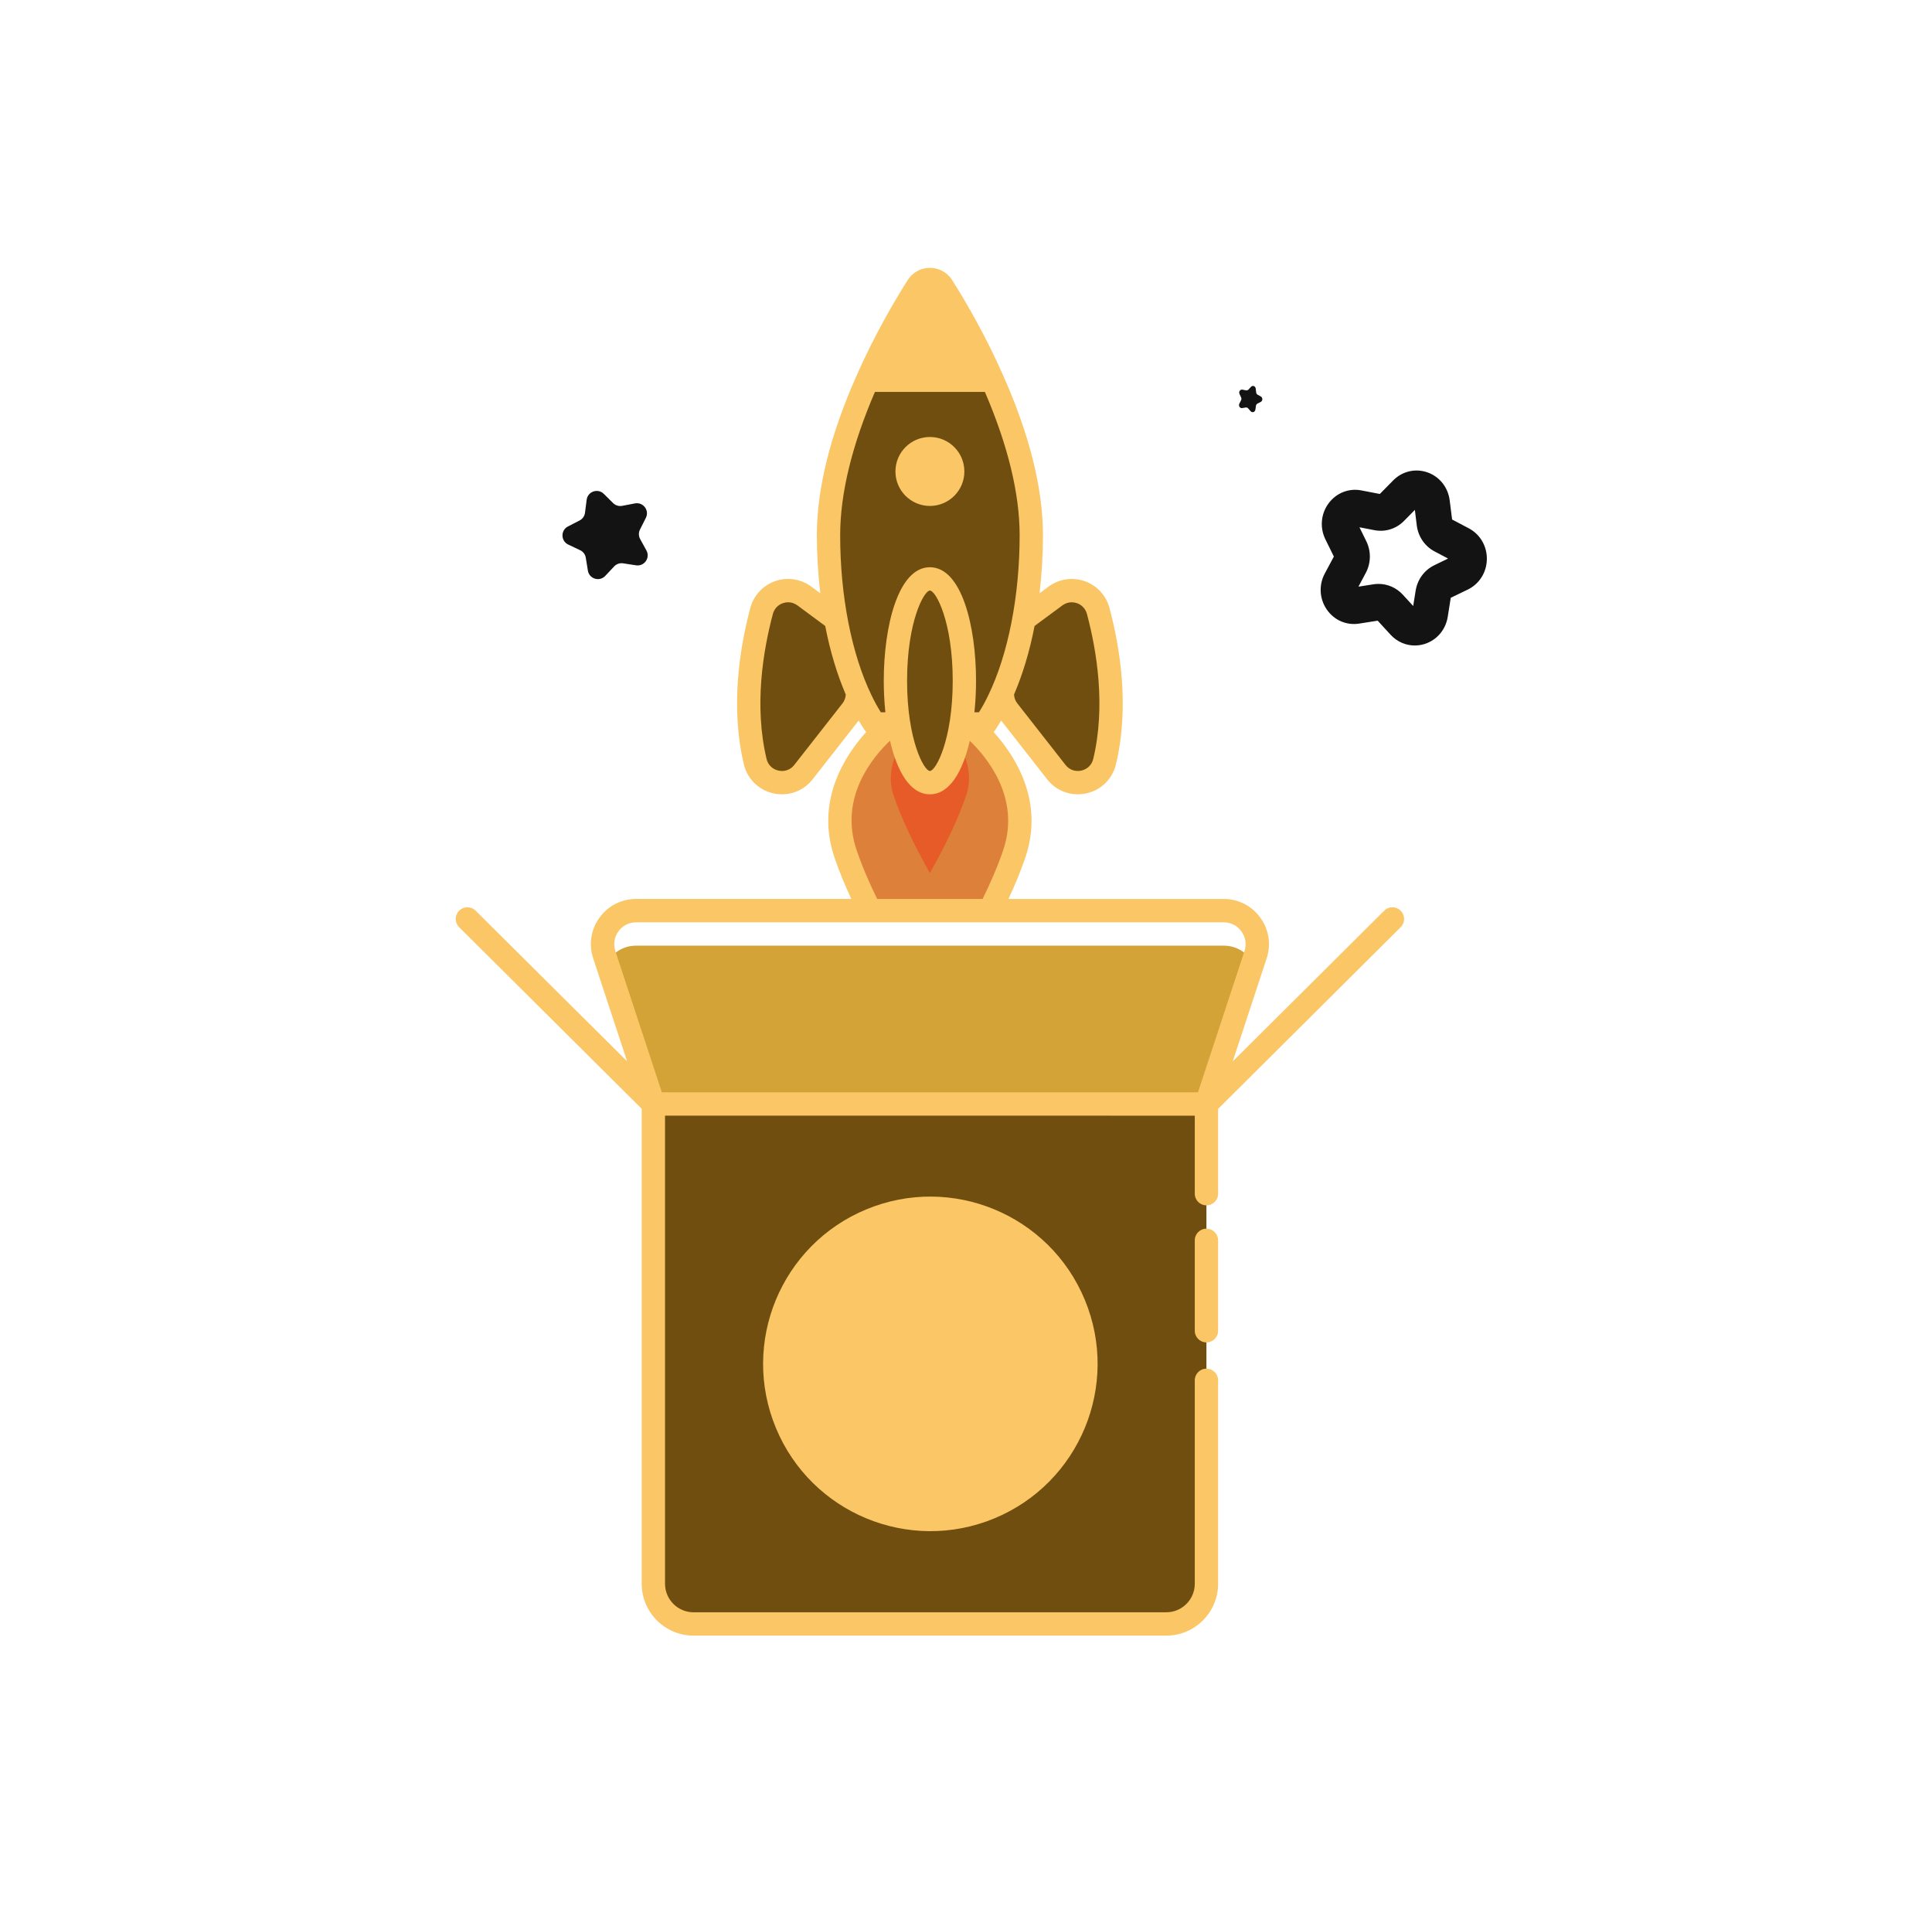 <svg width="101" height="100" viewBox="0 0 101 100" fill="none" xmlns="http://www.w3.org/2000/svg">
<path d="M45.479 47.599H51.746C52.241 46.617 52.697 45.595 53.03 44.608C54.367 40.631 50.614 37.838 50.614 37.838L48.613 37.841L46.612 37.839C46.612 37.839 42.858 40.631 44.196 44.608C44.529 45.595 44.984 46.617 45.479 47.599Z" fill="#DD813A"/>
<path d="M50.066 38.721C49.738 40.044 49.21 40.908 48.613 40.908C48.015 40.908 47.487 40.045 47.159 38.722C46.707 39.589 46.36 40.52 46.707 41.554C47.096 42.711 47.745 44.098 48.612 45.634C49.479 44.098 50.128 42.71 50.517 41.554C50.867 40.518 50.519 39.588 50.066 38.721Z" fill="#FF0000" fill-opacity="0.3"/>
<path d="M43.704 32.376L42.049 31.153C41.236 30.553 40.075 30.957 39.815 31.934C39.305 33.846 38.781 36.883 39.48 39.81C39.759 40.975 41.264 41.301 42.002 40.358L44.528 37.134C44.726 36.882 44.832 36.571 44.832 36.251V36.197C44.352 35.106 43.966 33.813 43.704 32.376Z" fill="#704E10"/>
<path d="M57.411 31.933C57.151 30.957 55.989 30.552 55.176 31.153L53.522 32.376C53.26 33.813 52.874 35.106 52.393 36.197V36.25C52.393 36.57 52.5 36.881 52.697 37.133L55.223 40.358C55.961 41.301 57.467 40.974 57.745 39.809C58.445 36.883 57.921 33.845 57.411 31.933Z" fill="#704E10"/>
<path d="M51.886 19.876H45.34C44.249 22.327 43.313 25.238 43.313 27.977C43.313 31.382 43.967 34.447 45.009 36.598C45.225 37.057 45.468 37.472 45.72 37.839H51.506C51.758 37.472 52 37.057 52.217 36.598C53.26 34.447 53.913 31.381 53.913 27.977C53.913 25.238 52.977 22.327 51.886 19.876Z" fill="#704E10"/>
<path d="M51.886 19.876H45.34C46.27 17.771 47.311 16.004 47.964 14.971C48.266 14.492 48.96 14.492 49.262 14.971C49.915 16.004 50.956 17.771 51.886 19.876Z" fill="#FAC666"/>
<path d="M48.613 26.445C49.608 26.445 50.415 25.638 50.415 24.643C50.415 23.648 49.608 22.841 48.613 22.841C47.618 22.841 46.811 23.648 46.811 24.643C46.811 25.638 47.618 26.445 48.613 26.445Z" fill="#FAC666"/>
<path d="M48.613 30.257C47.618 30.257 46.81 32.641 46.81 35.583C46.81 38.524 47.617 40.909 48.613 40.909C49.608 40.909 50.415 38.524 50.415 35.583C50.415 32.641 49.608 30.257 48.613 30.257Z" fill="#704E10"/>
<path d="M34.156 57.704V82.781C34.156 83.942 35.097 84.882 36.257 84.882H60.969C62.129 84.882 63.069 83.942 63.069 82.781V57.704H34.156Z" fill="#704E10"/>
<path d="M65.502 50.33L63.069 57.705L34.156 57.701L31.733 50.324C32.025 49.794 32.586 49.428 33.257 49.428H63.971C64.648 49.428 65.209 49.8 65.502 50.33Z" fill="#D4A338"/>
<path d="M51.984 79.364C56.444 77.515 58.561 72.4 56.712 67.941C54.863 63.48 49.749 61.364 45.289 63.212C40.829 65.061 38.712 70.175 40.561 74.635C42.409 79.095 47.524 81.212 51.984 79.364Z" fill="#FAC666"/>
<path d="M31.566 25.814L32.052 26.296C32.175 26.418 32.352 26.472 32.522 26.44L33.195 26.312C33.625 26.231 33.961 26.678 33.764 27.068L33.456 27.681C33.378 27.835 33.381 28.02 33.464 28.172L33.794 28.773C34.004 29.156 33.683 29.615 33.25 29.548L32.573 29.444C32.401 29.418 32.228 29.478 32.108 29.604L31.639 30.103C31.339 30.421 30.804 30.258 30.733 29.826L30.623 29.15C30.595 28.978 30.485 28.831 30.327 28.758L29.708 28.465C29.312 28.278 29.302 27.718 29.691 27.518L30.3 27.204C30.455 27.125 30.56 26.974 30.582 26.802L30.669 26.122C30.726 25.687 31.255 25.506 31.566 25.814Z" fill="#131313"/>
<path d="M65.4 20.218L65.267 20.361C65.233 20.398 65.185 20.414 65.138 20.404L64.954 20.366C64.836 20.342 64.744 20.475 64.798 20.591L64.882 20.774C64.904 20.82 64.903 20.875 64.88 20.92L64.79 21.099C64.732 21.213 64.82 21.349 64.939 21.33L65.124 21.299C65.171 21.291 65.219 21.308 65.251 21.346L65.38 21.495C65.462 21.589 65.608 21.541 65.628 21.412L65.658 21.211C65.666 21.16 65.696 21.116 65.739 21.094L65.909 21.007C66.017 20.951 66.02 20.785 65.913 20.725L65.746 20.632C65.704 20.608 65.675 20.563 65.669 20.512L65.645 20.309C65.63 20.18 65.485 20.126 65.4 20.218Z" fill="#131313"/>
<path d="M63.069 64.221C62.732 64.221 62.46 64.493 62.46 64.831V69.556C62.46 69.894 62.732 70.166 63.069 70.166C63.407 70.166 63.679 69.894 63.679 69.556V64.831C63.679 64.493 63.407 64.221 63.069 64.221Z" fill="#FAC666"/>
<path d="M73.225 47.602C72.987 47.363 72.602 47.361 72.363 47.6L64.443 55.48L66.222 50.077C66.456 49.349 66.332 48.578 65.881 47.959C65.431 47.342 64.734 46.988 63.97 46.988H52.72C53.058 46.263 53.364 45.525 53.608 44.802C54.601 41.849 53.05 39.485 51.941 38.261C51.964 38.237 51.989 38.213 52.008 38.184C52.125 38.015 52.232 37.838 52.337 37.66L54.743 40.733C55.137 41.236 55.724 41.517 56.344 41.517C56.49 41.517 56.639 41.501 56.788 41.469C57.56 41.301 58.154 40.719 58.338 39.951C59.058 36.941 58.552 33.844 58 31.776C57.827 31.124 57.342 30.6 56.705 30.377C56.064 30.154 55.359 30.26 54.814 30.663L54.344 31.011C54.458 30.031 54.523 29.017 54.523 27.976C54.523 25.539 53.824 22.731 52.445 19.631C52.444 19.63 52.444 19.629 52.444 19.628C51.517 17.526 50.49 15.768 49.78 14.645C49.526 14.242 49.091 14.001 48.615 14C48.615 14 48.614 14 48.614 14C48.139 14 47.704 14.24 47.45 14.642C46.745 15.755 45.711 17.525 44.782 19.627C44.782 19.629 44.782 19.63 44.781 19.632C43.403 22.731 42.703 25.539 42.703 27.975C42.703 29.016 42.769 30.03 42.883 31.01L42.412 30.662C41.868 30.259 41.162 30.152 40.523 30.375C39.885 30.599 39.4 31.122 39.225 31.775C38.674 33.843 38.168 36.94 38.888 39.95C39.071 40.718 39.665 41.3 40.438 41.468C40.586 41.501 40.735 41.517 40.882 41.517C41.501 41.517 42.088 41.236 42.482 40.732L44.889 37.66C44.994 37.837 45.101 38.014 45.217 38.182C45.236 38.211 45.261 38.235 45.285 38.26C44.175 39.484 42.624 41.847 43.618 44.8C43.861 45.523 44.168 46.26 44.505 46.986H33.255C32.484 46.986 31.785 47.345 31.336 47.97C30.886 48.596 30.769 49.375 31.014 50.102L32.783 55.471L24.864 47.6C24.626 47.362 24.24 47.364 24.002 47.602C23.764 47.841 23.765 48.227 24.004 48.464L33.547 57.954V82.781C33.547 84.276 34.763 85.492 36.257 85.492H60.969C62.463 85.492 63.679 84.276 63.679 82.781V72.148C63.679 71.811 63.407 71.538 63.069 71.538C62.732 71.538 62.46 71.811 62.46 72.148V82.781C62.46 83.604 61.791 84.272 60.969 84.272H36.257C35.435 84.272 34.766 83.603 34.766 82.781V58.313L62.46 58.315V62.393C62.46 62.73 62.732 63.002 63.069 63.002C63.407 63.002 63.679 62.73 63.679 62.393V57.96L73.223 48.464C73.462 48.227 73.463 47.841 73.225 47.602ZM55.539 31.643C55.684 31.536 55.853 31.48 56.026 31.48C56.117 31.48 56.21 31.496 56.301 31.527C56.561 31.618 56.75 31.824 56.822 32.09C57.337 34.022 57.812 36.905 57.152 39.668C57.077 39.981 56.843 40.209 56.527 40.278C56.208 40.347 55.902 40.236 55.703 39.982L53.177 36.757C53.075 36.627 53.022 36.467 53.011 36.303C53.468 35.235 53.832 34.029 54.085 32.718L55.539 31.643ZM48.48 15.294C48.519 15.233 48.573 15.221 48.613 15.221C48.653 15.221 48.708 15.234 48.759 15.315C49.339 16.231 50.151 17.611 50.935 19.265H46.289C47.078 17.608 47.896 16.218 48.48 15.294ZM45.739 20.485H51.487C52.693 23.286 53.304 25.804 53.304 27.977C53.304 31.142 52.708 34.188 51.666 36.339C51.52 36.646 51.357 36.945 51.177 37.23H50.94C50.997 36.688 51.025 36.132 51.025 35.583C51.025 32.724 50.27 29.648 48.613 29.648C46.956 29.648 46.201 32.725 46.201 35.583C46.201 36.132 46.229 36.688 46.286 37.23H46.048C45.869 36.944 45.704 36.645 45.557 36.333C44.518 34.188 43.922 31.142 43.922 27.977C43.923 25.803 44.534 23.284 45.739 20.485ZM49.806 35.582C49.806 38.676 48.92 40.298 48.613 40.298C48.306 40.298 47.42 38.676 47.42 35.582C47.42 32.488 48.306 30.867 48.613 30.867C48.92 30.867 49.806 32.488 49.806 35.582ZM41.523 39.982C41.324 40.237 41.015 40.348 40.698 40.278C40.382 40.209 40.149 39.981 40.074 39.668C39.414 36.906 39.889 34.023 40.404 32.09C40.476 31.824 40.665 31.619 40.926 31.527C41.016 31.496 41.109 31.48 41.201 31.48C41.373 31.48 41.542 31.536 41.687 31.643L43.14 32.718C43.393 34.03 43.757 35.237 44.215 36.304C44.204 36.468 44.15 36.627 44.049 36.757L41.523 39.982ZM44.775 44.413C43.851 41.669 45.643 39.552 46.527 38.715C46.893 40.315 47.577 41.518 48.613 41.518C49.648 41.518 50.331 40.318 50.698 38.72C51.577 39.564 53.365 41.698 52.451 44.414C52.166 45.263 51.785 46.137 51.368 46.989H45.857C45.44 46.136 45.06 45.262 44.775 44.413ZM32.327 48.684C32.544 48.382 32.883 48.208 33.255 48.208H63.971C64.341 48.208 64.678 48.38 64.896 48.678C65.115 48.977 65.174 49.352 65.062 49.7L62.627 57.094H34.6L32.172 49.719C32.052 49.364 32.109 48.987 32.327 48.684Z" fill="#FAC666"/>
<path d="M69.357 31.854C69.74 32.414 70.383 32.698 71.05 32.595L72.021 32.442L72.696 33.177C73.031 33.542 73.488 33.739 73.959 33.739C74.131 33.739 74.304 33.714 74.475 33.66C75.113 33.46 75.576 32.915 75.684 32.241L75.842 31.245L76.732 30.816C77.335 30.523 77.718 29.916 77.729 29.232C77.74 28.548 77.379 27.928 76.785 27.615L75.912 27.153L75.786 26.153C75.701 25.475 75.257 24.914 74.626 24.691C73.991 24.469 73.307 24.63 72.832 25.11L72.134 25.819L71.169 25.633C70.513 25.505 69.854 25.767 69.453 26.313C69.05 26.86 68.988 27.579 69.288 28.191L69.731 29.09L69.258 29.974C68.936 30.573 68.974 31.293 69.357 31.854ZM71.426 28.288L71.069 27.56L71.847 27.711C72.416 27.823 72.994 27.64 73.4 27.226L73.965 26.652L74.065 27.46C74.138 28.045 74.486 28.555 74.995 28.821L75.701 29.195L74.982 29.544C74.463 29.795 74.1 30.29 74.007 30.87L73.878 31.675L73.335 31.083C73.003 30.721 72.542 30.52 72.065 30.52C71.977 30.52 71.889 30.527 71.801 30.54L71.016 30.664L71.397 29.949C71.674 29.433 71.685 28.813 71.426 28.288Z" fill="#131313"/>
</svg>
